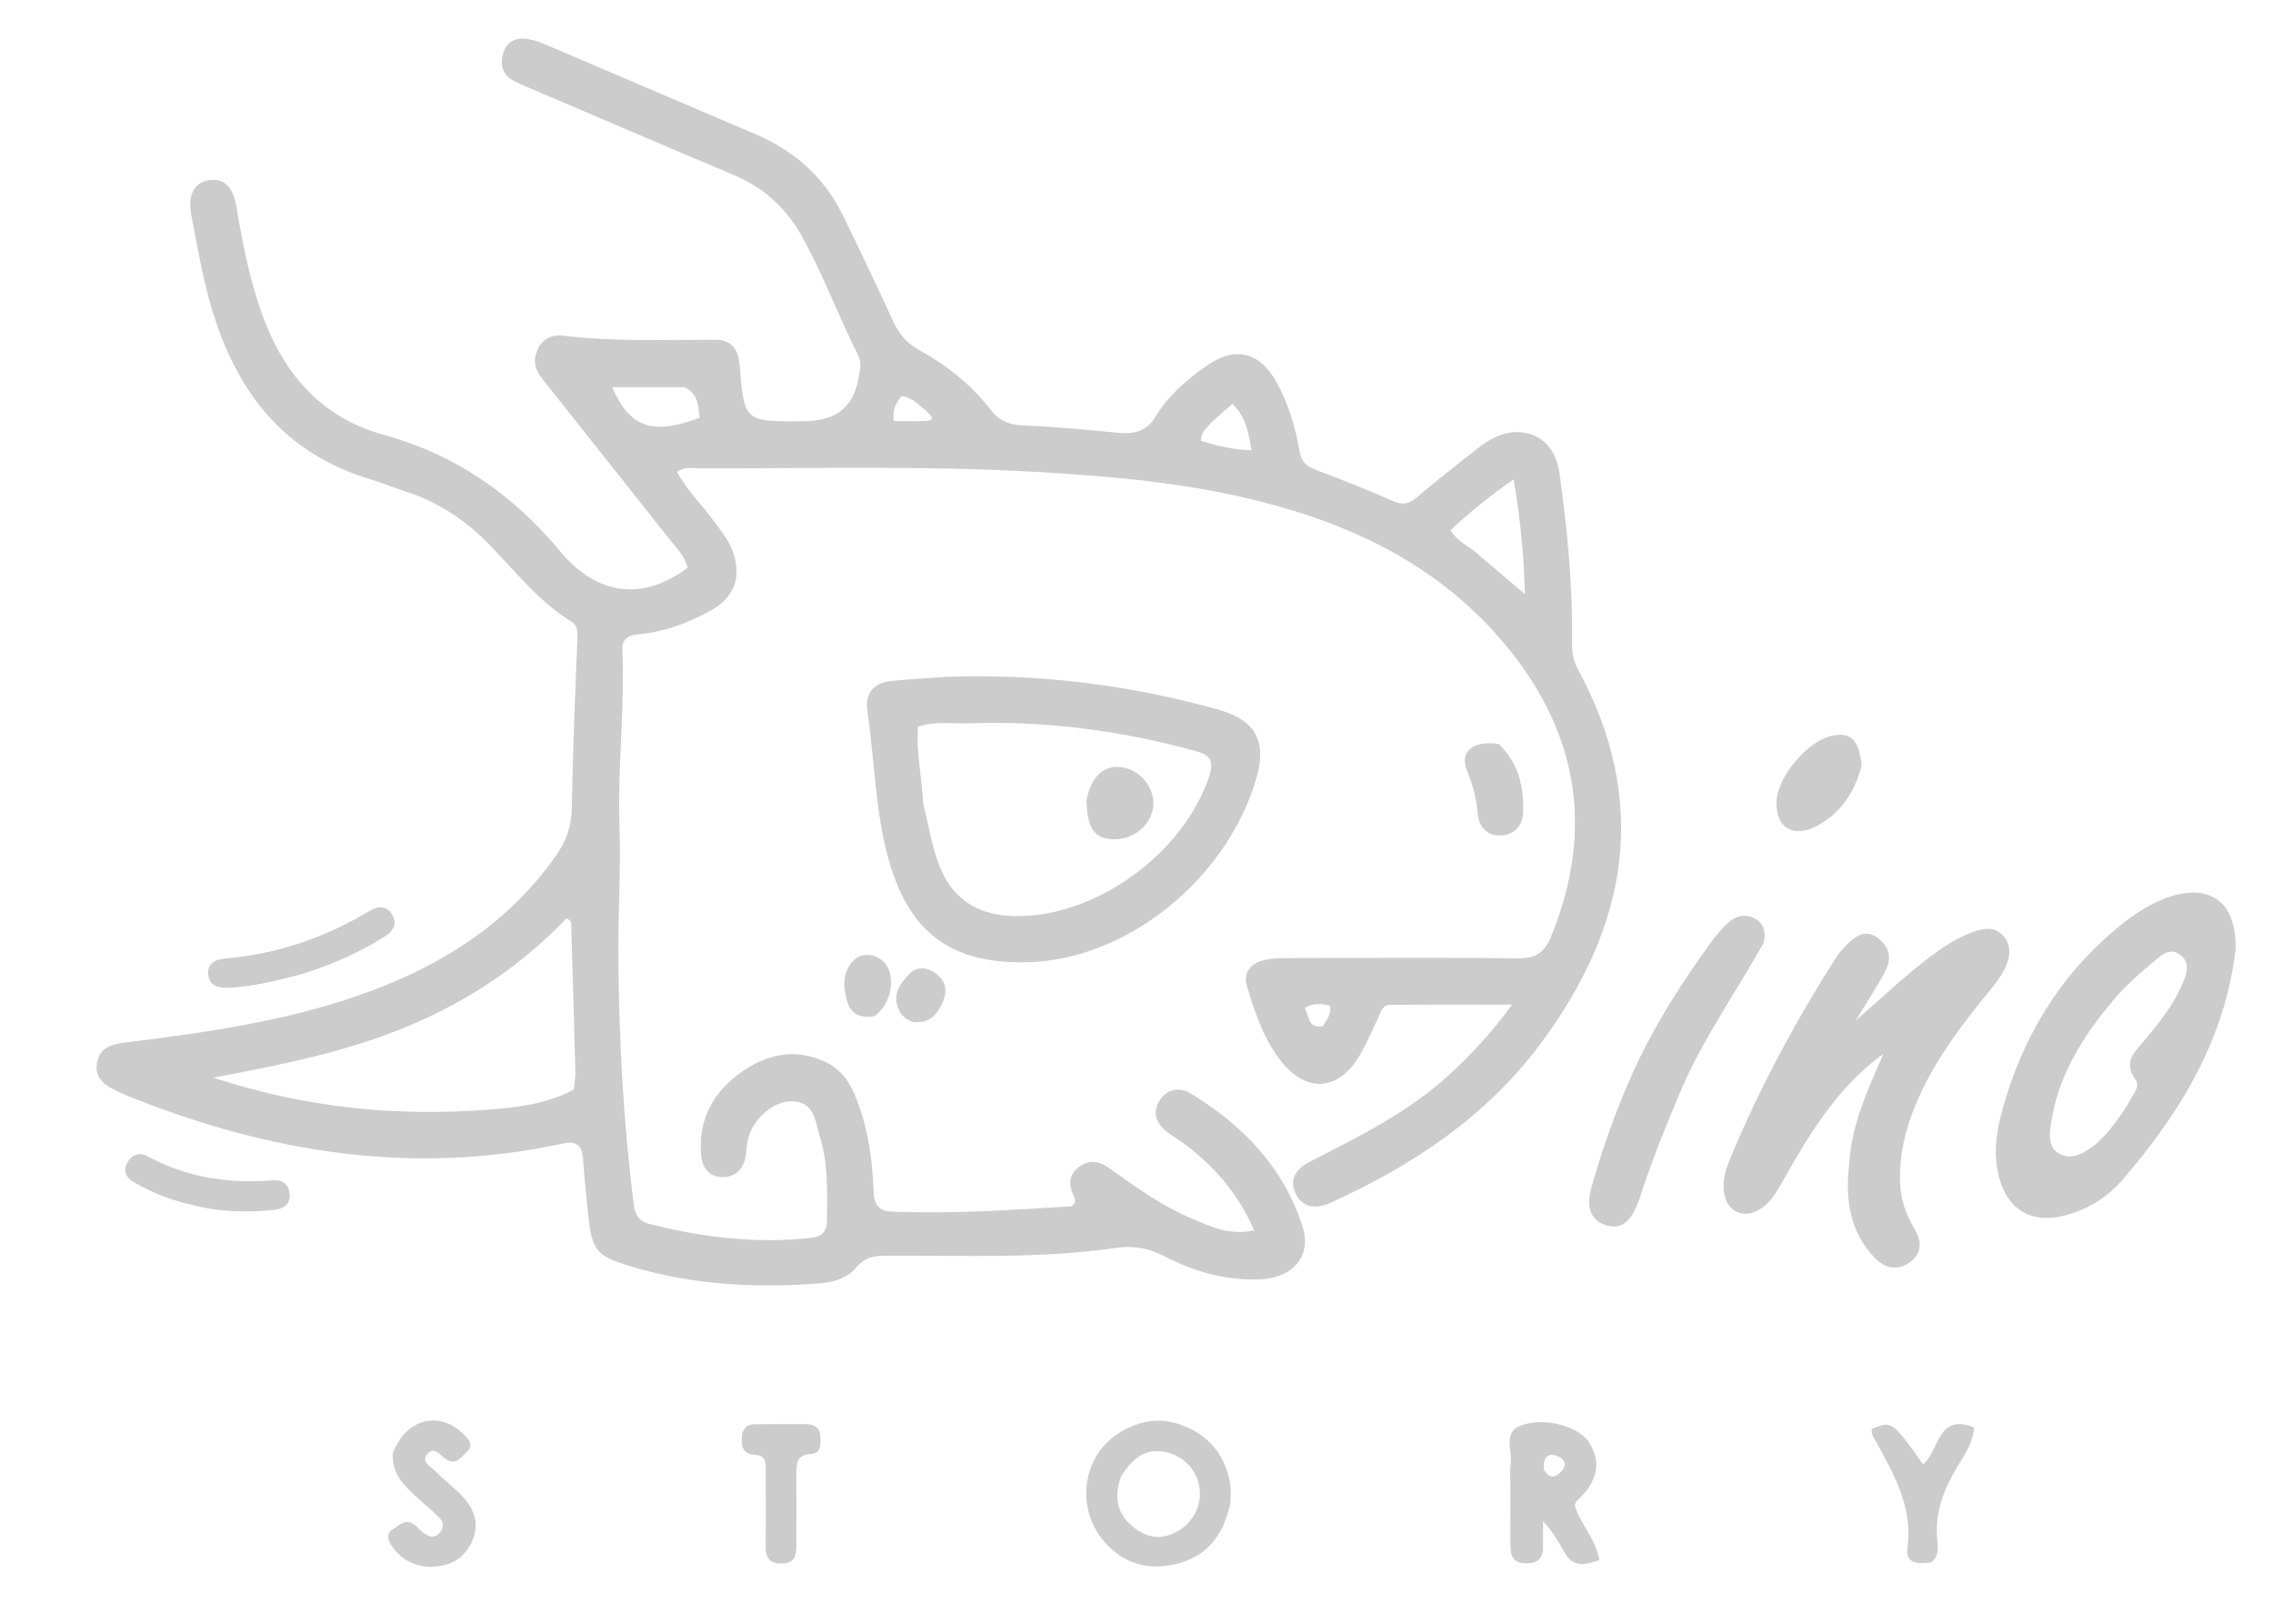 <svg xmlns="http://www.w3.org/2000/svg" xmlns:xlink="http://www.w3.org/1999/xlink" version="1.1" id="Layer_1" x="0px" y="0px" width="100%" viewBox="0 0 560 400" enable-background="new 0 0 560 400" xml:space="preserve" style="&#10;    background: #000;&#10;">
<path fill="#ccc" opacity="1" stroke="none" d=" M133.258,22.877   C130.777,21.781 128.579,20.962 126.524,19.874   C123.714,18.386 123.134,15.767 124.001,13   C124.863,10.251 127.119,9.162 129.925,9.601   C131.384,9.83 132.837,10.308 134.202,10.889   C151.517,18.259 168.812,25.678 186.121,33.062   C195.683,37.142 203.047,43.617 207.64,53.002   C211.886,61.676 216.022,70.407 220.072,79.175   C221.52,82.309 223.444,84.609 226.595,86.327   C233.37,90.02 239.359,94.864 244.116,100.993   C246.271,103.769 248.753,104.68 252.205,104.813   C259.845,105.108 267.476,105.825 275.09,106.582   C279.173,106.988 282.341,106.533 284.784,102.495   C287.818,97.482 292.302,93.612 297.1,90.214   C304.196,85.189 310.302,86.554 314.532,94.209   C317.456,99.5 319.159,105.269 320.184,111.179   C320.625,113.722 321.84,114.849 324.084,115.703   C330.459,118.133 336.82,120.622 343.055,123.385   C345.379,124.414 346.951,124.274 348.877,122.654   C353.847,118.471 358.948,114.443 364.065,110.439   C366.846,108.264 369.854,106.509 373.568,106.454   C379.311,106.368 383.36,110.203 384.267,116.839   C386.137,130.536 387.483,144.278 387.317,158.126   C387.288,160.49 387.547,162.669 388.729,164.841   C406.612,197.711 401,228.358 379.478,257.21   C366.08,275.169 347.969,287.141 327.811,296.301   C324.253,297.918 320.987,297.6 319.221,294.039   C317.365,290.295 319.634,287.738 322.976,286.044   C335.019,279.941 347.095,273.907 357.175,264.647   C362.577,259.684 367.515,254.345 372.543,247.492   C361.862,247.492 352.14,247.431 342.42,247.543   C340.398,247.566 340.106,249.667 339.381,251.122   C337.749,254.396 336.384,257.842 334.415,260.899   C329.389,268.7 321.825,269.023 315.936,261.813   C311.411,256.272 309.22,249.565 307.181,242.883   C306.199,239.666 308.125,237.357 311.285,236.549   C313.187,236.063 315.239,236.025 317.225,236.021   C336.224,235.979 355.224,235.872 374.221,236.07   C378.417,236.113 380.574,234.543 382.102,230.811   C393.38,203.277 388.322,178.543 368.965,156.621   C352.191,137.625 330.086,127.926 305.892,122.429   C289.135,118.622 272.073,117.212 254.942,116.233   C227.464,114.662 199.975,115.444 172.49,115.381   C170.728,115.377 168.848,114.866 166.81,116.225   C169.121,120.686 172.753,124.129 175.66,128.068   C177.444,130.485 179.353,132.78 180.45,135.63   C182.783,141.691 181.126,146.975 175.484,150.172   C169.797,153.395 163.714,155.714 157.14,156.268   C154.41,156.498 153.22,157.611 153.34,160.315   C153.973,174.615 152.126,188.846 152.619,203.209   C152.992,214.094 152.265,225.145 152.349,236.119   C152.505,256.425 153.592,276.682 156.163,296.847   C156.486,299.376 157.5,300.863 159.876,301.471   C173.027,304.835 186.323,306.446 199.903,304.917   C202.541,304.62 203.701,303.362 203.734,300.711   C203.821,293.716 204.072,286.709 201.965,279.913   C200.774,276.073 200.669,271.214 194.785,271.301   C190.203,271.37 185.095,276.131 184.175,281.133   C183.905,282.604 183.91,284.134 183.553,285.579   C182.807,288.6 180.551,290.103 177.66,289.957   C174.862,289.817 173.101,287.804 172.796,285.052   C171.85,276.503 175.2,269.667 181.936,264.633   C188.471,259.751 195.659,257.979 203.492,261.663   C207.572,263.581 209.651,267.124 211.165,271.103   C213.916,278.336 214.988,285.913 215.221,293.575   C215.316,296.73 216.505,298.312 219.489,298.443   C234.309,299.095 249.087,298.088 263.864,297.171   C264.128,297.155 264.371,296.774 264.62,296.561   C265.193,295.709 264.687,294.976 264.357,294.233   C263.209,291.644 263.491,289.238 265.774,287.507   C268.17,285.689 270.715,285.929 273.169,287.687   C279.675,292.345 286.187,297.037 293.592,300.182   C298.218,302.146 302.895,304.435 309,303.102   C304.89,293.768 298.867,286.925 291.224,281.377   C290.012,280.497 288.686,279.765 287.517,278.834   C284.853,276.712 283.741,274.085 285.767,270.988   C287.66,268.092 290.779,267.81 293.295,269.338   C306.184,277.17 316.309,287.608 320.941,302.264   C323.2,309.412 318.55,314.789 310.535,315.153   C302.196,315.531 294.325,313.313 286.997,309.521   C283.095,307.502 279.179,306.769 274.97,307.393   C256.252,310.168 237.409,309.23 218.603,309.326   C215.683,309.341 213.182,309.574 211.072,312.13   C208.874,314.793 205.445,315.872 202.136,316.132   C186.793,317.335 171.55,316.627 156.675,312.327   C146.531,309.394 145.811,308.33 144.768,297.963   C144.353,293.828 143.928,289.692 143.651,285.547   C143.42,282.094 142.048,280.981 138.458,281.755   C101.515,289.726 66.055,283.879 31.496,269.992   C30.879,269.744 30.293,269.418 29.683,269.152   C26.329,267.692 23.034,265.916 23.944,261.555   C24.784,257.533 28.442,257.109 31.806,256.694   C50.797,254.351 69.737,251.64 87.906,245.369   C107.518,238.6 124.703,228.225 136.93,210.85   C139.398,207.342 140.775,203.716 140.857,199.302   C141.121,185.155 141.71,171.012 142.254,156.871   C142.317,155.243 142.211,154.013 140.664,153.057   C132.597,148.071 126.836,140.589 120.331,133.937   C114.488,127.963 107.766,123.597 99.831,121.035   C96.98,120.115 94.203,118.956 91.335,118.096   C67.746,111.03 56.343,93.467 50.791,70.947   C49.321,64.983 48.273,58.912 47.109,52.876   C46.178,48.05 47.895,44.881 51.577,44.379   C55.353,43.864 57.464,46.11 58.317,51.262   C59.73,59.792 61.399,68.26 64.239,76.468   C69.458,91.551 78.76,102.776 94.549,107.126   C112.232,111.997 126.291,121.748 137.974,135.78   C147.259,146.93 158.524,148.024 169.415,139.853   C168.774,137.078 166.727,135.076 165.003,132.901   C154.965,120.233 144.9,107.587 134.866,94.916   C133.212,92.827 131.254,90.677 131.902,87.784   C132.69,84.266 135.085,82.271 138.816,82.712   C151.27,84.184 163.766,83.691 176.253,83.695   C180.194,83.696 181.904,86.079 182.198,89.69   C183.354,103.839 183.338,103.84 197.484,103.788   C206.761,103.753 210.894,99.999 211.946,90.536   C212.05,89.6 211.899,88.495 211.481,87.663   C206.692,78.141 202.993,68.118 197.865,58.738   C193.929,51.54 188.497,46.363 180.957,43.189   C165.146,36.534 149.385,29.76 133.258,22.877  M141.364,268.439   C141.5,266.965 141.786,265.488 141.75,264.019   C141.448,252.05 141.091,240.082 140.731,228.115   C140.712,227.492 140.823,226.735 139.537,226.261   C128.415,237.923 115.087,246.765 100.01,253.006   C85.2,259.136 69.562,262.264 52.56,265.481   C75.654,273.004 97.892,275.091 120.45,273.343   C127.312,272.811 134.367,272.049 141.364,268.439  M364.555,136.908   C368.032,139.861 371.509,142.814 375.695,146.369   C375.451,136.488 374.531,127.721 372.922,118.091   C366.925,122.233 362.062,126.272 357.374,130.576   C359.13,133.605 362.066,134.468 364.555,136.908  M168.711,95.388   C162.837,95.388 156.964,95.388 150.809,95.388   C155.217,105.43 160.749,107.25 172.385,102.907   C171.927,100.28 172.352,97.338 168.711,95.388  M298.514,103.996   C297.56,105.27 295.964,106.128 295.847,108.605   C299.751,109.752 303.736,110.787 308.341,110.932   C307.578,106.638 307.014,102.691 303.616,99.489   C301.954,100.933 300.476,102.217 298.514,103.996  M228.101,101.091   C226.239,99.796 224.765,97.83 222.082,97.577   C220.78,99.276 219.712,100.995 220.227,103.715   C223.001,103.715 225.648,103.876 228.265,103.667   C230.688,103.474 229.294,102.346 228.101,101.091  M325.927,252.813   C326.718,251.266 328.164,249.946 327.625,247.737   C325.613,247.318 323.622,246.892 321.455,248.38   C322.645,250.367 322.121,253.393 325.927,252.813  z"/>
<path fill="#ccc" opacity="1" stroke="none" d=" M233.109,166.743   C256.052,165.912 278.053,168.709 299.717,174.678   C307.672,176.87 312.576,181.028 309.598,191.481   C302.569,216.149 277.837,236.781 252.394,237.061   C233.001,237.274 222.636,228.709 217.945,207.823   C215.536,197.097 215.309,186.059 213.713,175.21   C213.057,170.754 215.245,168.19 219.685,167.746   C223.987,167.315 228.31,167.082 233.109,166.743  M227.47,198.001   C228.608,202.674 229.418,207.458 230.953,211.997   C234.051,221.159 240.484,225.544 250.173,225.68   C269.922,225.958 291.504,210.32 297.854,191.393   C299.109,187.652 298.404,186.062 294.509,184.996   C276.274,180.005 257.758,177.514 238.858,178.192   C234.63,178.343 230.289,177.577 226.16,179.024   C225.735,185.312 227.065,191.186 227.47,198.001  z"/>
<path fill="#ccc" opacity="1" stroke="none" d=" M455.58,286.666   C456.252,276.715 460.228,268.287 464.011,259.643   C456.483,264.988 450.864,272.089 445.884,279.728   C443.252,283.766 440.925,288.006 438.525,292.191   C437.266,294.386 435.864,296.458 433.709,297.827   C429.466,300.524 425.209,298.399 424.703,293.421   C424.443,290.859 425.034,288.434 425.985,286.116   C433.142,268.671 442.037,252.13 452.129,236.222   C452.925,234.966 453.918,233.804 454.972,232.75   C457.063,230.661 459.426,228.883 462.431,230.92   C465.506,233.004 466.153,236.071 464.468,239.262   C462.463,243.056 460.072,246.647 457.2,251.401   C464.547,245.023 470.674,239.044 477.681,234.137   C480.557,232.123 483.549,230.381 486.929,229.305   C489.339,228.537 491.604,228.476 493.405,230.398   C495.286,232.405 495.438,234.791 494.454,237.368   C493.544,239.75 492.095,241.739 490.505,243.674   C484.263,251.27 478.241,259.027 473.881,267.906   C470.326,275.147 467.929,282.674 468.102,290.895   C468.192,295.211 469.502,299.072 471.644,302.694   C473.526,305.877 473.548,308.819 470.411,311.033   C467.347,313.197 464.265,312.344 461.844,309.811   C455.719,303.403 454.569,295.525 455.58,286.666  z"/>
<path fill="#ccc" opacity="1" stroke="none" d=" M550.796,233.844   C548.125,256.309 537.045,274.228 522.969,290.588   C519.132,295.047 514.119,298.091 508.271,299.529   C500.554,301.426 494.847,298.105 492.632,290.44   C490.638,283.54 492.217,276.839 494.211,270.353   C499.578,252.9 509.222,238.203 523.714,226.912   C526.185,224.987 528.935,223.299 531.784,222.001   C541.992,217.349 551.064,219.957 550.796,233.844  M524.352,271.888   C525.138,269.938 527.487,267.842 526.131,265.983   C523.019,261.716 525.828,259.241 528.172,256.468   C531.727,252.262 535.198,247.986 537.446,242.914   C538.586,240.343 539.969,237.343 537.074,235.167   C534.488,233.223 532.257,235.513 530.455,237.01   C527.137,239.766 523.846,242.656 521.059,245.928   C513.091,255.284 506.612,265.472 505.148,278.077   C504.872,280.455 504.955,282.909 507.385,284.235   C509.655,285.473 511.921,284.796 514.002,283.505   C518.376,280.793 521.214,276.679 524.352,271.888  z"/>
<path fill="#ccc" opacity="1" stroke="none" d=" M434.495,232.303   C427.559,244.656 419.511,255.943 414.08,268.725   C410.566,276.997 407.209,285.319 404.388,293.853   C404.127,294.642 403.897,295.443 403.588,296.213   C402.137,299.831 400.093,303.256 395.595,301.81   C391.22,300.403 391.014,296.373 392.067,292.617   C394.806,282.841 398.185,273.269 402.388,264.019   C407.573,252.61 414.286,242.098 421.645,231.989   C422.813,230.385 424.134,228.862 425.559,227.482   C427.369,225.729 429.697,225.05 432.006,226.115   C434.363,227.203 435.226,229.336 434.495,232.303  z"/>
<path fill="#ccc" opacity="1" stroke="none" d=" M303.085,370.527   C301.287,378.566 297.073,383.771 289.105,385.427   C282.328,386.836 276.597,384.973 272.079,379.817   C266.832,373.829 266.185,365.085 270.253,358.459   C273.886,352.542 281.838,348.904 288.206,350.244   C296.592,352.01 302.118,357.846 303.155,366.134   C303.318,367.439 303.166,368.784 303.085,370.527  M276.145,363.843   C274.574,368.287 274.961,372.405 278.619,375.665   C281.322,378.074 284.459,379.404 288.215,378.09   C292.624,376.549 295.645,372.458 295.625,367.935   C295.605,363.375 292.652,359.303 288.072,357.934   C282.785,356.353 279.153,358.819 276.145,363.843  z"/>
<path fill="#ccc" opacity="1" stroke="none" d=" M372.108,365.017   C372.103,363.358 371.886,362.148 372.131,361.041   C372.886,357.635 369.88,352.803 374.981,351.061   C381.086,348.978 389.44,351.617 391.738,355.68   C394.54,360.634 393.517,365.052 388.505,369.739   C388.279,369.95 388.191,370.309 387.959,370.751   C389.254,375.395 393.147,379.06 394.042,384.322   C390.716,385.434 387.74,386.29 385.63,382.734   C384.048,380.07 382.638,377.305 380.165,374.751   C380.165,376.825 380.147,378.899 380.169,380.972   C380.2,383.88 378.819,385.175 375.882,385.125   C373.014,385.076 372.135,383.447 372.125,380.964   C372.104,375.814 372.112,370.664 372.108,365.017  M380.358,362.022   C381.847,364.683 383.606,363.831 384.971,362.099   C386.192,360.55 385.201,359.212 383.606,358.661   C381.278,357.857 380.183,358.938 380.358,362.022  z"/>
<path fill="#ccc" opacity="1" stroke="none" d=" M96.742,358.19   C99.763,349.596 108.086,347.353 114.03,353.152   C115.34,354.43 116.943,355.797 114.958,357.712   C113.464,359.153 112.084,361.249 109.528,359.215   C108.3,358.239 106.783,356.351 105.312,358.15   C103.6,360.244 106.224,361.317 107.33,362.474   C109.506,364.75 112.147,366.594 114.231,368.941   C116.904,371.95 118.121,375.48 116.387,379.521   C114.526,383.859 110.942,385.849 106.549,385.951   C102.393,386.047 98.788,384.322 96.407,380.642   C95.502,379.242 95.103,377.769 96.773,376.751   C98.365,375.781 99.908,373.91 102.095,375.595   C102.881,376.2 103.515,377.004 104.307,377.597   C105.597,378.564 106.992,379.082 108.288,377.612   C109.513,376.223 109.216,374.783 108.004,373.622   C105.967,371.668 103.775,369.877 101.711,367.95   C98.993,365.411 96.623,362.653 96.742,358.19  z"/>
<path fill="#ccc" opacity="1" stroke="none" d=" M475.813,384.864   C472.5,385.351 469.409,385.205 469.938,381.344   C471.334,371.157 466.536,363.011 461.952,354.715   C461.488,353.875 460.85,353.012 461.267,351.929   C466.158,350.04 466.158,350.04 473.795,360.721   C477.793,357.574 477.192,347.95 486.364,351.658   C486.039,355.928 483.46,359.138 481.541,362.486   C478.471,367.844 476.662,373.306 477.294,379.539   C477.469,381.268 477.811,383.24 475.813,384.864  z"/>
<path fill="#ccc" opacity="1" stroke="none" d=" M458.662,188.642   C456.856,195.414 453.329,200.516 447.389,203.573   C441.602,206.552 437.341,203.689 437.682,197.303   C438.003,191.29 445.247,182.667 451.107,181.324   C455.937,180.216 458.005,182.096 458.662,188.642  z"/>
<path fill="#ccc" opacity="1" stroke="none" d=" M73.843,240.115   C67.837,241.652 62.221,243.058 56.391,243.324   C53.817,243.441 51.524,242.931 51.286,239.941   C51.062,237.113 53.427,236.285 55.594,236.103   C68.399,235.026 80.162,230.938 91.137,224.348   C93.18,223.12 95.402,223.048 96.711,225.486   C98.03,227.944 96.543,229.623 94.581,230.843   C88.213,234.805 81.407,237.819 73.843,240.115  z"/>
<path fill="#ccc" opacity="1" stroke="none" d=" M182.846,353.145   C183.476,351.189 184.754,350.864 186.131,350.852   C190.284,350.816 194.438,350.835 198.592,350.836   C200.75,350.836 202.079,351.769 202.137,354.063   C202.184,355.932 202.287,358.069 199.735,358.186   C196.381,358.34 196.189,360.424 196.207,362.947   C196.247,368.763 196.208,374.579 196.205,380.394   C196.204,382.869 196.037,385.086 192.645,385.17   C189.116,385.257 188.599,383.228 188.639,380.367   C188.723,374.386 188.663,368.403 188.652,362.421   C188.649,360.561 188.753,358.483 186.134,358.397   C182.731,358.284 182.573,356.113 182.846,353.145  z"/>
<path fill="#ccc" opacity="1" stroke="none" d=" M46.666,296.655   C41.683,295.54 37.431,293.706 33.351,291.439   C31.408,290.359 30.194,288.878 31.287,286.575   C32.343,284.35 34.49,283.831 36.351,284.838   C46.029,290.079 56.339,291.632 67.168,290.775   C69.409,290.598 71.103,291.567 71.349,294.041   C71.639,296.954 69.499,297.874 67.305,298.081   C60.508,298.723 53.723,298.567 46.666,296.655  z"/>
<path fill="#ccc" opacity="1" stroke="none" d=" M369.211,183.259   C374.136,187.982 375.398,193.679 375.259,199.816   C375.18,203.286 373.268,205.606 369.837,205.799   C366.278,205.999 364.269,203.523 364.023,200.243   C363.745,196.542 362.79,193.19 361.399,189.762   C359.543,185.19 362.838,182.39 369.211,183.259  z"/>
<path fill="#ccc" opacity="1" stroke="none" d=" M215.486,250.325   C211.827,250.974 209.535,249.723 208.644,246.483   C207.684,242.995 207.568,239.442 210.254,236.627   C212.502,234.27 216.709,235.058 218.467,237.884   C220.668,241.422 219.384,247.479 215.486,250.325  z"/>
<path fill="#ccc" opacity="1" stroke="none" d=" M222.013,249.746   C219.31,245.422 221.622,242.397 224.169,239.808   C225.951,237.998 228.498,238.29 230.55,239.801   C232.991,241.598 233.492,243.998 232.284,246.817   C231.021,249.768 229.198,251.929 225.689,251.812   C224.328,251.767 223.164,251.105 222.013,249.746  z"/>
<path fill="#ccc" opacity="1" stroke="none" d=" M267.668,197.181   C268.815,191.115 272.134,188.26 276.63,189.046   C281.167,189.838 284.634,194.338 284.111,198.754   C283.564,203.376 279.194,206.906 274.229,206.737   C269.627,206.581 267.85,204.113 267.668,197.181  z"/>
</svg>